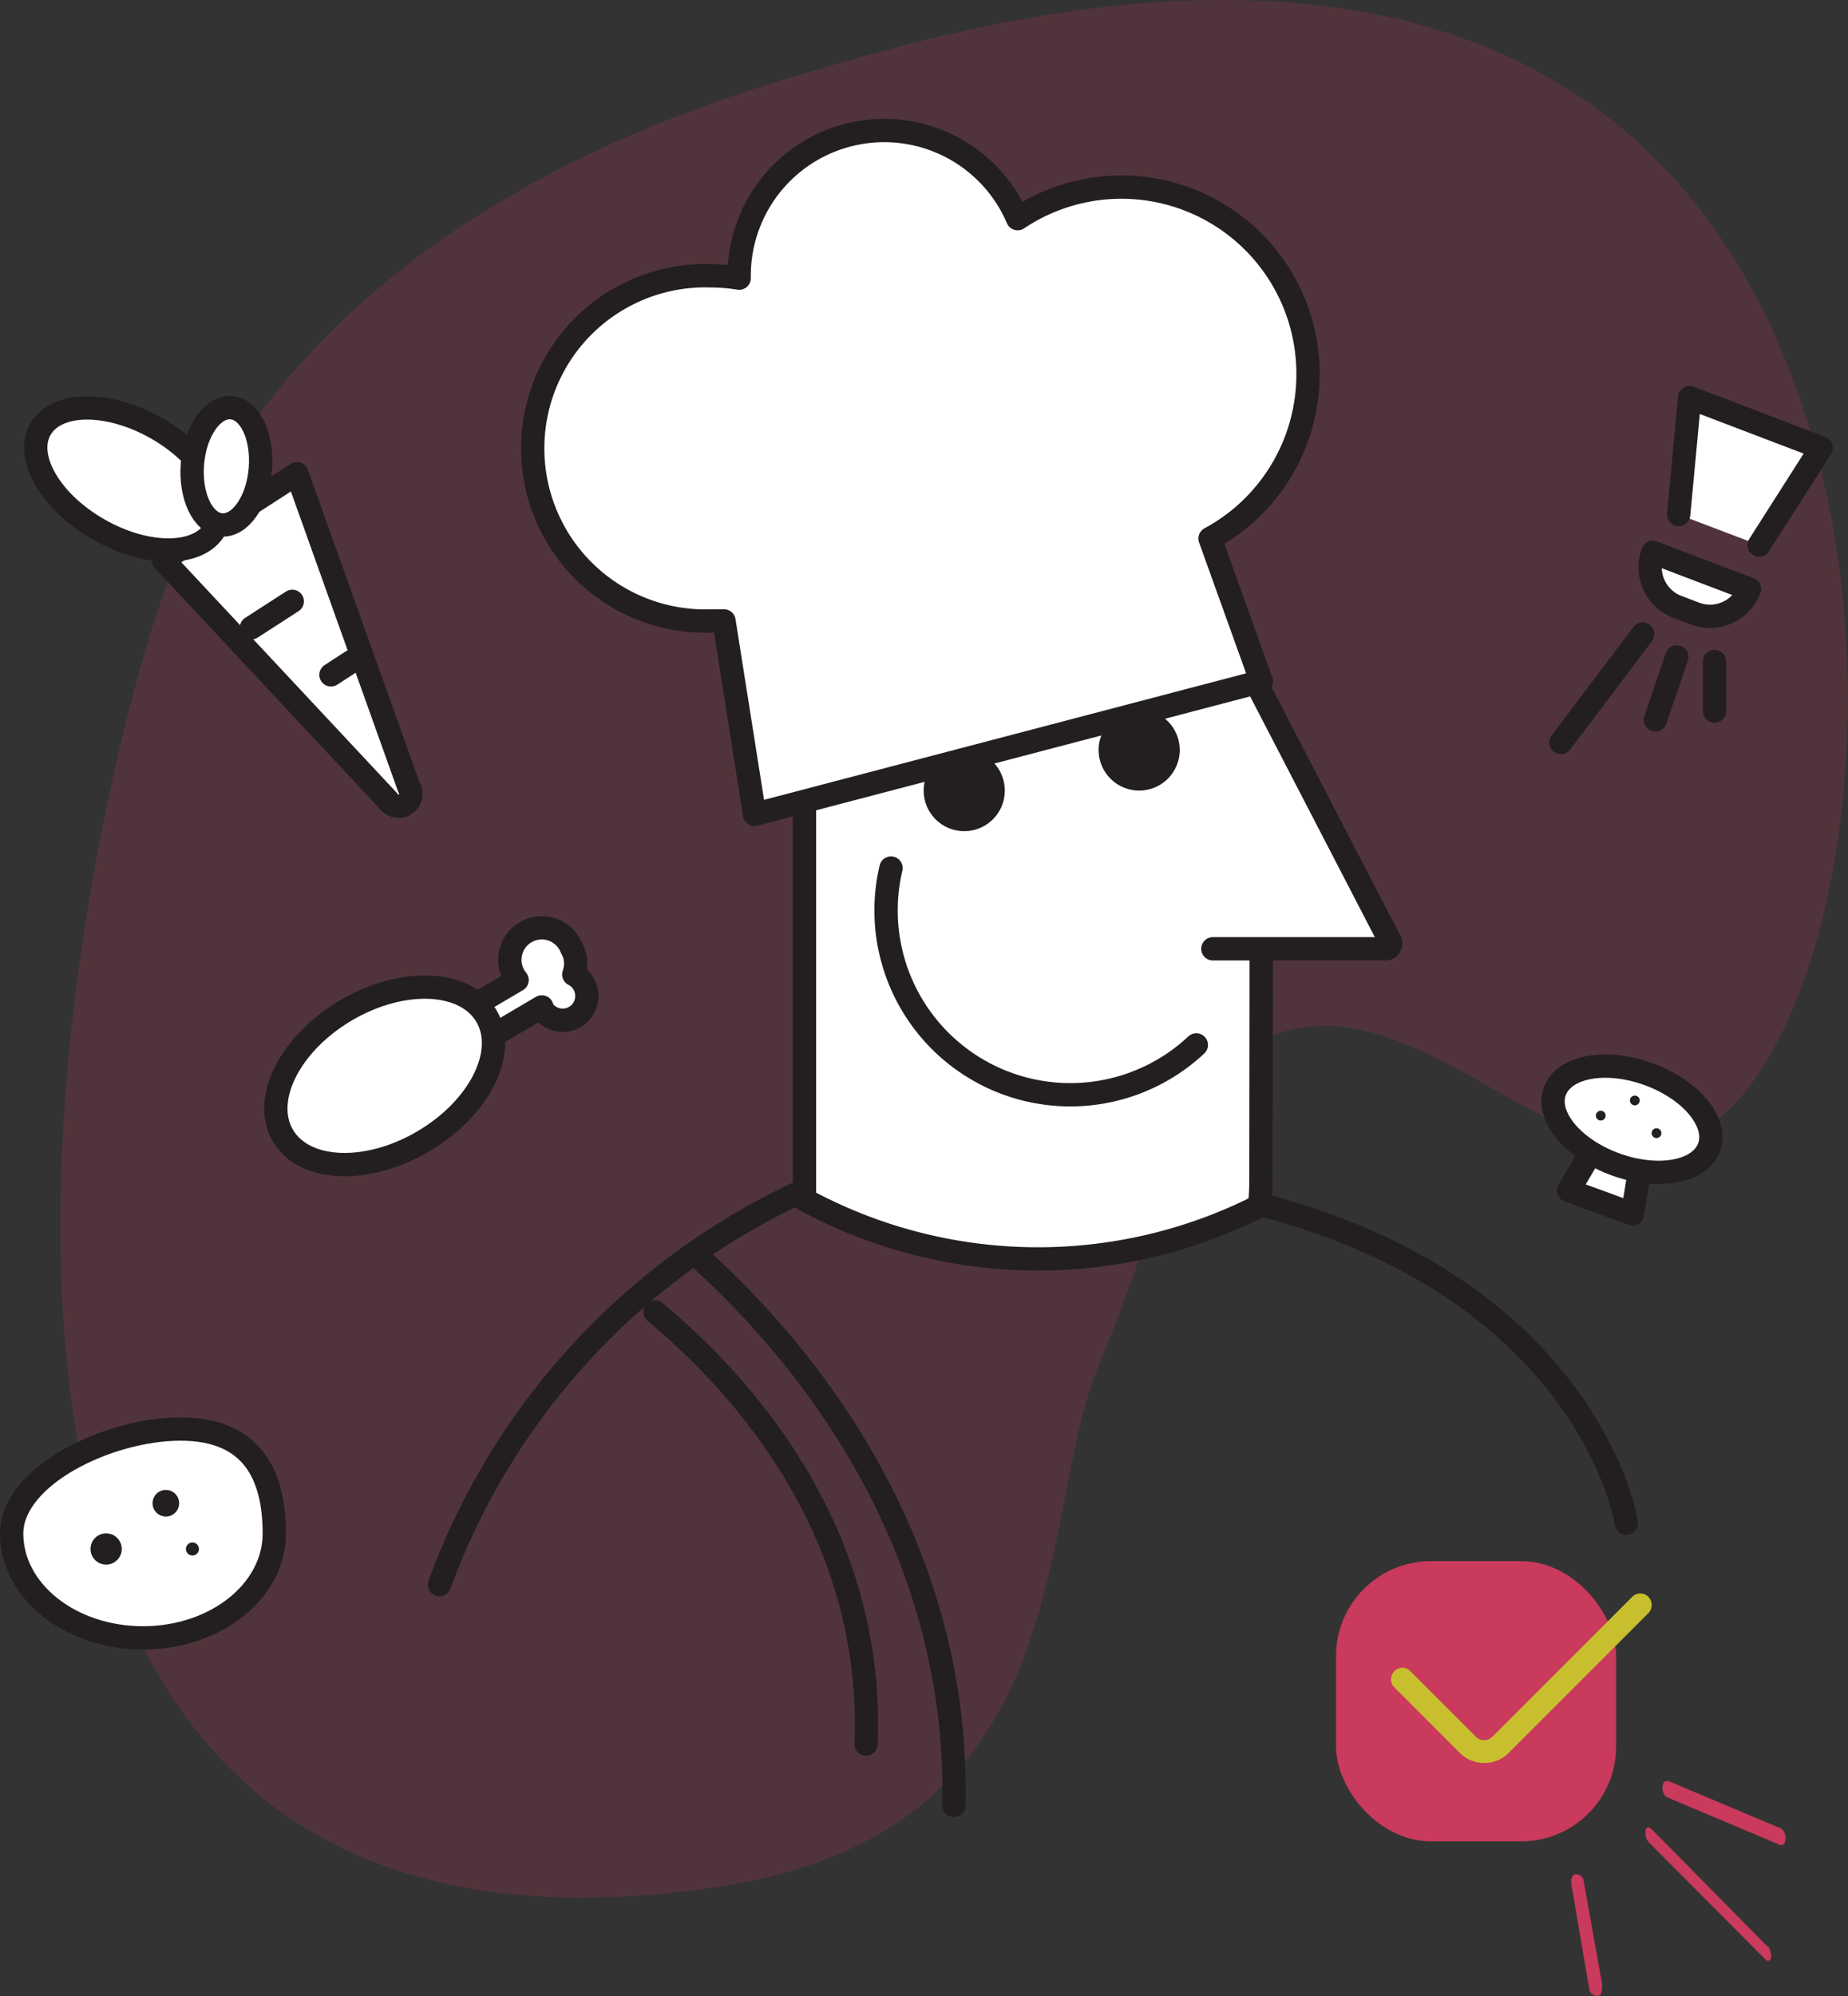 <svg xmlns="http://www.w3.org/2000/svg" viewBox="0 0 79.23 85.54"><rect x="0" y="0" width="79.23" height="85.54" fill="#333333" stroke="none"/><defs><style>.cls-1,.cls-5{fill:#c93a5c;}.cls-1{opacity:0.2;}.cls-2{fill:#fff;}.cls-2,.cls-3{stroke:#231f20;stroke-linecap:round;stroke-linejoin:round;}.cls-3{fill:none;}.cls-4{fill:#231f20;}.cls-6{fill:#c8bf2e;}</style></defs><title>Asset 14</title><g id="Layer_2" data-name="Layer 2"><g id="Layer_1-2" data-name="Layer 1"><path class="cls-1" d="M30.52,80.9c16-2.31,13.79-15.65,16.59-22.4,3.34-8,3.29-11.91,6.74-13.79,6.49-3.52,13.08,6.66,18.66,4,7.24-3.42,10.52-27.33,0-40.2C61.71-4.69,42.21.92,35.71,2.79c-6,1.73-23.6,6.78-29,23.54C2.55,39.09-6.65,86.26,30.52,80.9Z"/><path class="cls-2" d="M54.08,34.78V32a9.8,9.8,0,0,0-19.59,0V50.63c0,.26,0,.52,0,.78A21,21,0,0,0,54,51.68a9.24,9.24,0,0,0,.06-1Z"/><path class="cls-2" d="M52.79,27.2,59.6,40.34a.22.22,0,0,1-.2.32H52"/><path class="cls-3" d="M34.49,51A29.88,29.88,0,0,0,18.84,67.91"/><path class="cls-3" d="M69.73,65.28C69.54,64,67.19,55.05,54.08,51.63"/><path class="cls-2" d="M56.08,16A8,8,0,0,0,43.63,9.37a6.22,6.22,0,0,0-11.94,2.45v.1a7.62,7.62,0,0,0-1.18-.1,7.4,7.4,0,1,0,0,14.79l.53,0,1.31,8.29,21.73-5.7-2.2-6.12A8,8,0,0,0,56.08,16Z"/><path class="cls-3" d="M28.08,56.22c2.53,2.11,7.72,7.1,8.85,14.69a20.3,20.3,0,0,1,.2,3.83"/><path class="cls-3" d="M30.09,54c2.75,2.51,9.58,9.43,10.67,19.93a29.19,29.19,0,0,1,.14,3.44"/><circle class="cls-4" cx="41.34" cy="33.88" r="1.74"/><circle class="cls-4" cx="48.84" cy="32.14" r="1.74"/><path class="cls-2" d="M38.2,37.2a7.9,7.9,0,0,0,13.09,7.58"/><path class="cls-2" d="M22.17,42l-4.28,2.52.77,1.32,4.57-2.69,0,.06a1,1,0,0,0,1.79-1.05,1,1,0,0,0-.42-.4,1.35,1.35,0,0,0-.1-1.14A1.37,1.37,0,1,0,22.17,42Z"/><ellipse class="cls-2" cx="16.49" cy="46.1" rx="5.06" ry="3.26" transform="translate(-21.07 14.7) rotate(-30.42)"/><polygon class="cls-2" points="69.99 52.02 67.25 51.02 69.05 47.96 70.57 48.51 69.99 52.02"/><ellipse class="cls-2" cx="70.02" cy="47.98" rx="2.06" ry="3.52" transform="matrix(0.34, -0.94, 0.94, 0.34, 1.06, 97.47)"/><circle class="cls-4" cx="68.63" cy="47.81" r="0.21"/><circle class="cls-4" cx="70.09" cy="47.16" r="0.21"/><circle class="cls-4" cx="71.02" cy="48.56" r="0.21"/><path class="cls-2" d="M16.64,34.31,7,24l5.73-3.7,4.8,13.43A.53.53,0,0,1,16.64,34.31Z"/><ellipse class="cls-2" cx="5.47" cy="20.53" rx="2.5" ry="4.31" transform="translate(-15.07 15.12) rotate(-60.34)"/><ellipse class="cls-2" cx="9.71" cy="19.98" rx="2.52" ry="1.46" transform="translate(-11.03 27.95) rotate(-85.1)"/><line class="cls-2" x1="10.78" y1="26.9" x2="12.53" y2="25.77"/><line class="cls-2" x1="14.19" y1="28.92" x2="15.1" y2="28.33"/><path class="cls-2" d="M11.76,65.72c0,2.47-2.52,4.47-5.63,4.47S.5,68.19.5,65.72s4.14-4.48,7.24-4.48S11.76,63.24,11.76,65.72Z"/><circle class="cls-4" cx="4.55" cy="66.38" r="0.67"/><circle class="cls-4" cx="7.11" cy="64.42" r="0.57"/><circle class="cls-4" cx="8.25" cy="66.38" r="0.28"/><path class="cls-2" d="M72.19,24.38H73a1.81,1.81,0,0,1,1.81,1.81v0a0,0,0,0,1,0,0H70.38a0,0,0,0,1,0,0v0A1.81,1.81,0,0,1,72.19,24.38Z" transform="translate(131.49 74.73) rotate(-159.19)"/><polyline class="cls-2" points="71.97 22.05 72.44 17.04 78.08 19.19 75.42 23.36"/><line class="cls-2" x1="70.43" y1="27.17" x2="66.92" y2="31.82"/><line class="cls-2" x1="71.89" y1="28.15" x2="70.97" y2="30.85"/><line class="cls-2" x1="73.51" y1="28.35" x2="73.51" y2="30.47"/><path class="cls-5" d="M68.7,85.1,68,81.18l-.1-.57a.33.33,0,0,0-.36-.29c-.19.05-.19.28-.17.43l.67,3.92.1.57a.33.33,0,0,0,.36.29c.19,0,.19-.28.17-.43Z"/><path class="cls-5" d="M75.79,83.43,71.42,79l-.63-.63c-.11-.1-.2-.08-.24.07a.63.63,0,0,0,.14.51l4.37,4.39.63.63c.1.1.2.08.24-.07a.67.67,0,0,0-.14-.51Z"/><path class="cls-5" d="M76.34,78.35l-4.18-1.76-.59-.25c-.38-.16-.38.56-.08.69l4.18,1.76.6.26c.37.16.37-.57.07-.7Z"/><rect class="cls-5" x="57.28" y="66.9" width="12.01" height="12.01" rx="4.07"/><path class="cls-6" d="M63.59,75.55a1.45,1.45,0,0,1-1-.43l-2.81-2.81a.49.49,0,0,1,0-.69.47.47,0,0,1,.69,0l2.81,2.81a.5.5,0,0,0,.7,0l6-6a.49.49,0,0,1,.69,0,.5.5,0,0,1,0,.7l-6,6A1.45,1.45,0,0,1,63.59,75.55Z"/></g></g></svg>
